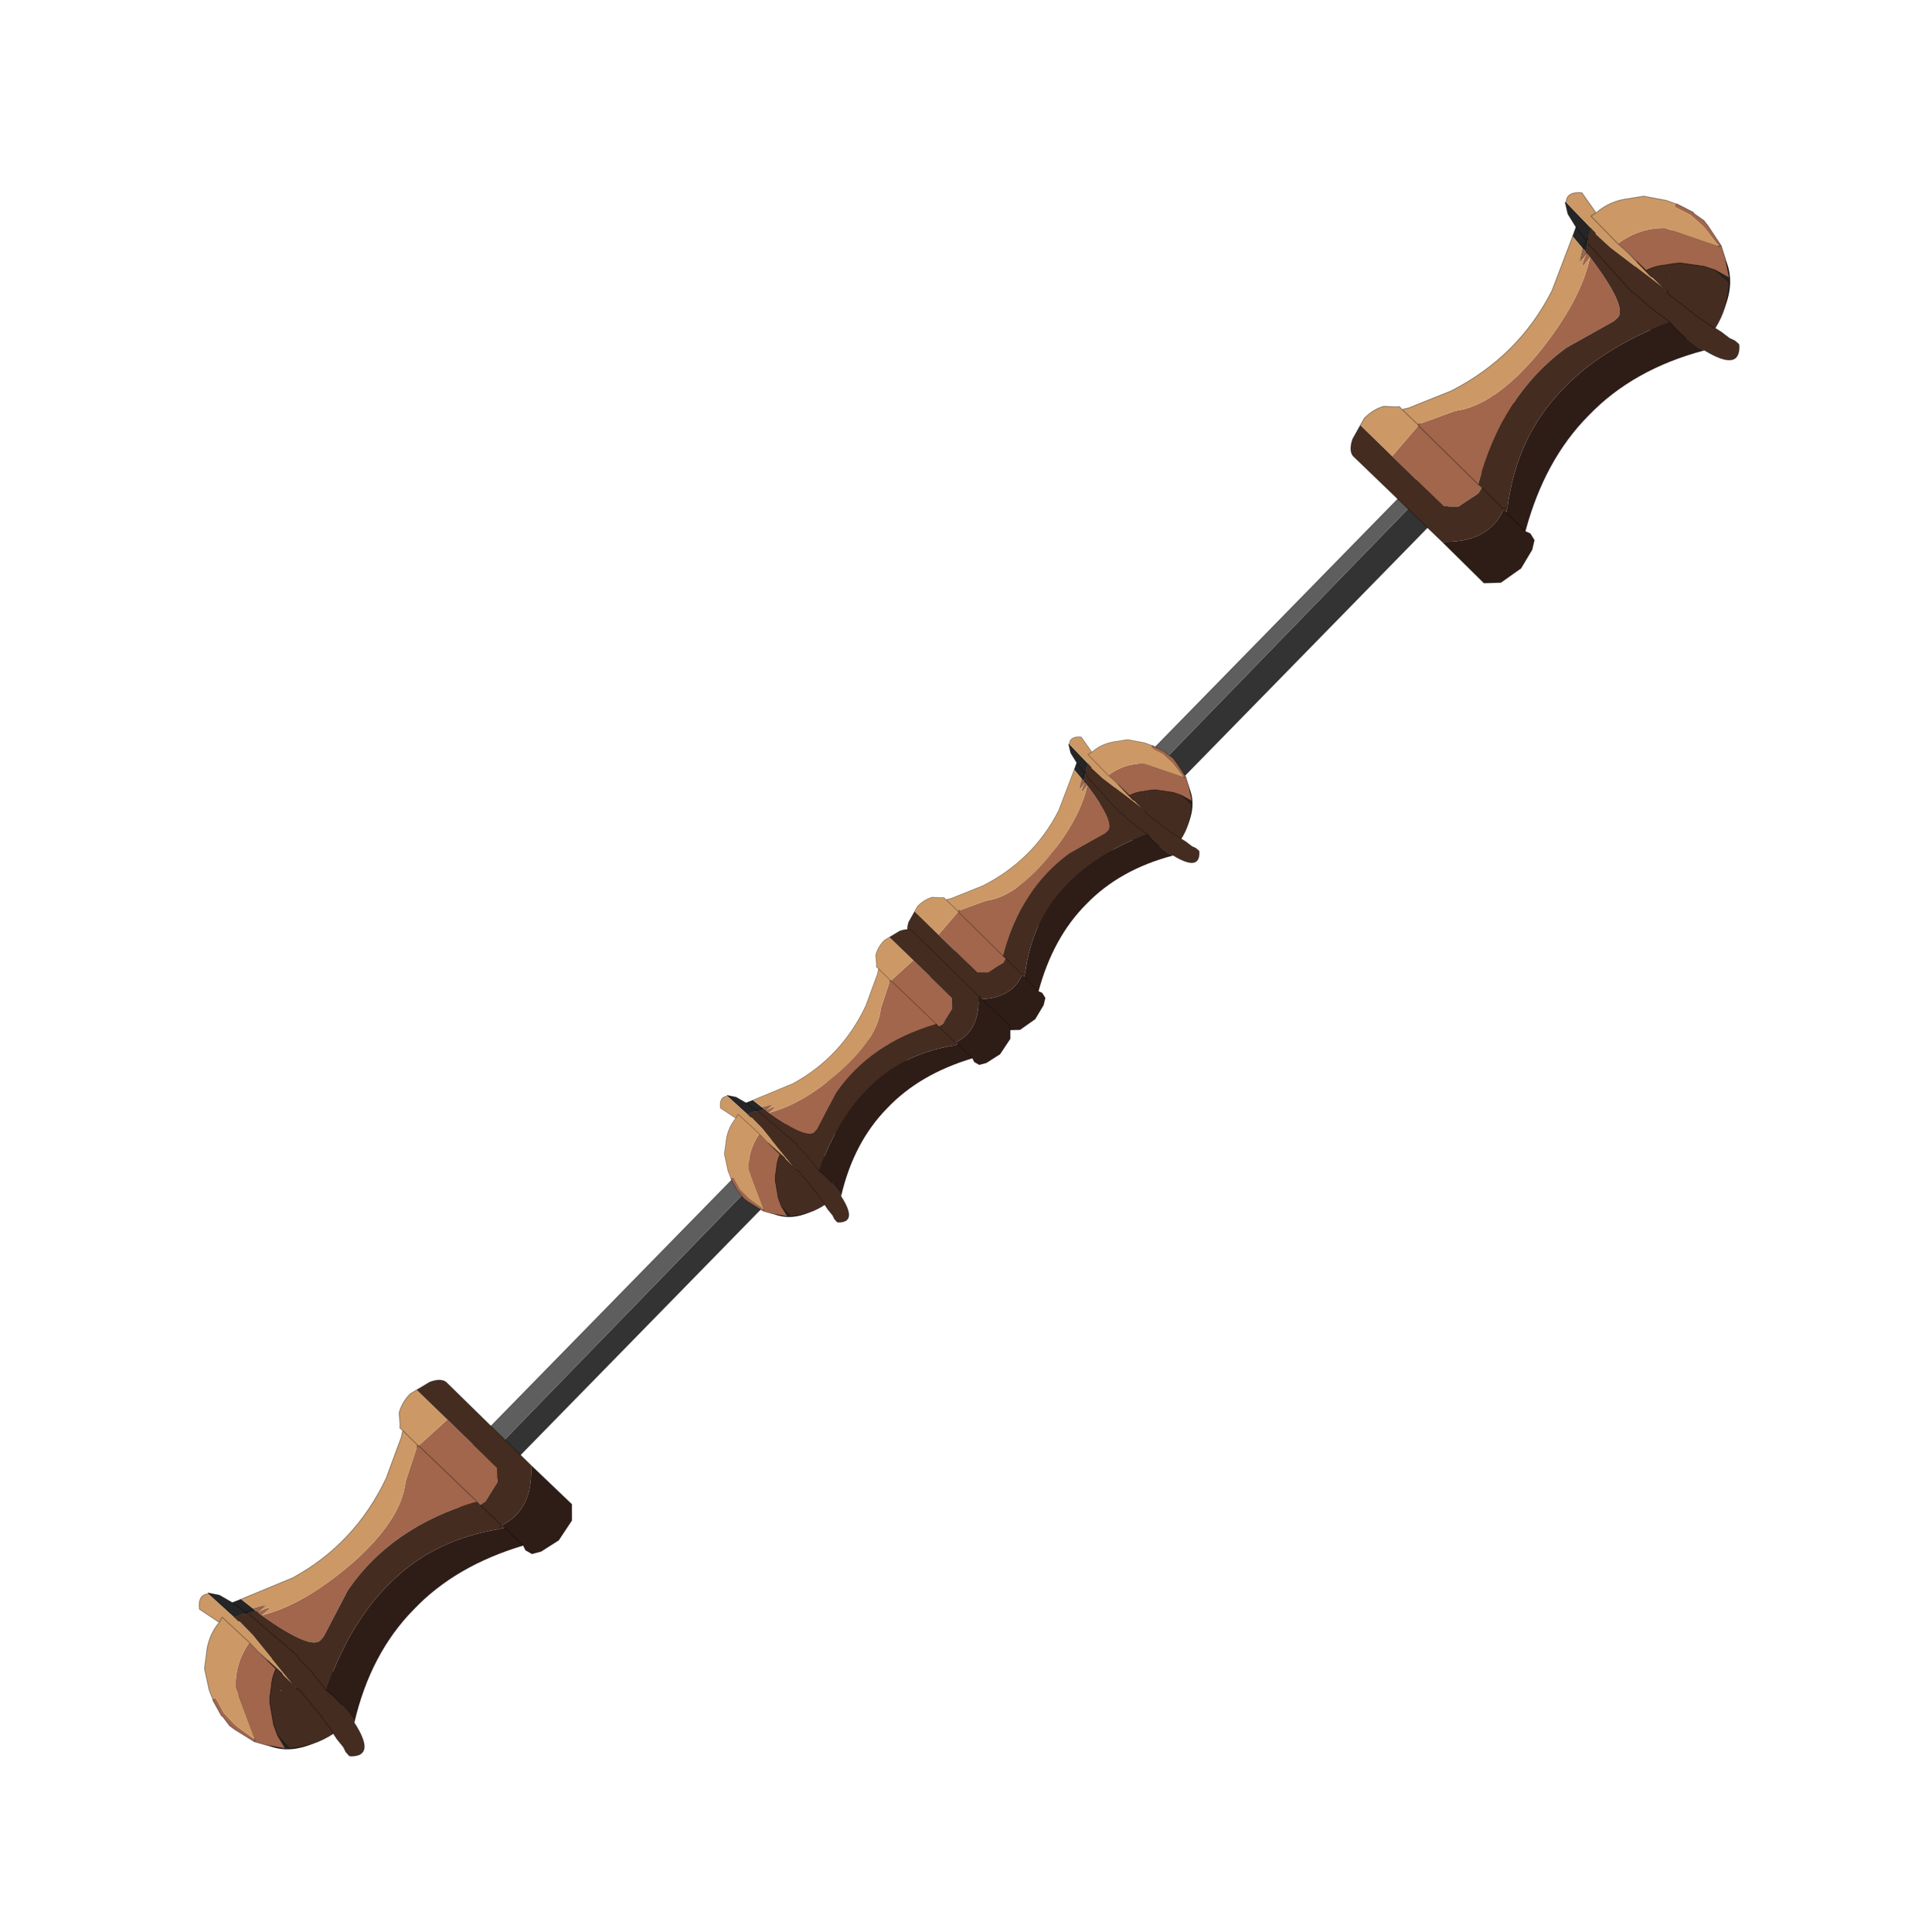 <?xml version="1.0" encoding="UTF-8" standalone="no"?>
<svg xmlns:xlink="http://www.w3.org/1999/xlink" height="440.0px" width="440.0px" xmlns="http://www.w3.org/2000/svg">
  <g transform="matrix(10.0, 0.0, 0.0, 10.0, 0.0, 0.0)">
    <use height="44.0" transform="matrix(1.0, 0.0, 0.0, 1.0, 0.0, 0.0)" width="44.0" xlink:href="#shape0"/>
    <use height="77.75" transform="matrix(-0.32, -0.313, -0.313, 0.32, 34.95, 9.65)" width="2.5" xlink:href="#shape1"/>
    <use height="19.05" transform="matrix(0.362, 0.086, -0.086, 0.362, 21.901, 15.927)" width="16.35" xlink:href="#shape2"/>
    <use height="19.05" transform="matrix(0.482, 0.114, -0.114, 0.482, 32.401, 3.252)" width="16.35" xlink:href="#shape2"/>
    <use height="19.05" transform="matrix(0.096, 0.358, 0.358, -0.096, 15.476, 22.549)" width="16.35" xlink:href="#shape2"/>
    <use height="19.05" transform="matrix(0.123, 0.46, 0.46, -0.123, 3.348, 33.198)" width="16.35" xlink:href="#shape2"/>
  </g>
  <defs>
    <g id="shape0" transform="matrix(1.0, 0.0, 0.0, 1.0, 0.0, 0.0)">
      <path d="M44.0 44.0 L0.0 44.0 0.0 0.0 44.0 0.0 44.0 44.0" fill="#43adca" fill-opacity="0.0" fill-rule="evenodd" stroke="none"/>
    </g>
    <g id="shape1" transform="matrix(1.0, 0.0, 0.0, 1.0, 0.0, 0.0)">
      <path d="M1.3 0.8 L1.6 0.8 1.3 0.8" fill="#cc3300" fill-rule="evenodd" stroke="none"/>
      <path d="M1.3 0.8 L1.6 0.8 1.3 77.55 0.2 77.2 0.2 76.65 Q0.05 76.55 0.2 76.45 L0.2 58.1 0.2 0.55 1.25 0.8 1.3 0.8" fill="#333333" fill-rule="evenodd" stroke="none"/>
      <path d="M1.3 77.55 L1.6 0.8 2.3 0.55 2.3 58.1 2.3 76.45 2.3 77.2 1.3 77.55" fill="#5e5e5e" fill-rule="evenodd" stroke="none"/>
      <path d="M1.6 0.8 L1.3 0.8 M1.3 77.55 L2.3 77.2 2.3 76.45 2.3 58.1 2.3 0.55 1.6 0.8 M1.3 77.55 L0.2 77.2 0.2 76.65 Q0.05 76.55 0.2 76.45 L0.2 58.1 0.2 0.55 1.25 0.8 1.3 0.8" fill="none" stroke="#000000" stroke-linecap="round" stroke-linejoin="round" stroke-opacity="0.302" stroke-width="0.05"/>
      <path d="M2.5 0.5 L2.1 0.85 1.25 1.0 0.35 0.85 0.0 0.5 Q0.0 0.3 0.35 0.15 L1.25 0.0 2.1 0.15 2.5 0.5" fill="#cc3300" fill-rule="evenodd" stroke="none"/>
      <path d="M2.5 0.5 L2.1 0.85 1.25 1.0 0.35 0.85 0.0 0.5 Q0.0 0.3 0.35 0.15 L1.25 0.0 2.1 0.15 2.5 0.5 Z" fill="none" stroke="#660000" stroke-linecap="round" stroke-linejoin="round" stroke-width="0.05"/>
      <path d="M2.25 76.95 L2.5 77.25 2.1 77.6 1.25 77.75 0.35 77.6 0.0 77.25 0.25 76.95 2.25 76.95" fill="#cc3300" fill-rule="evenodd" stroke="none"/>
      <path d="M2.25 76.95 L2.5 77.25 2.1 77.6 1.25 77.75 0.35 77.6 0.0 77.25 0.25 76.95" fill="none" stroke="#660000" stroke-linecap="round" stroke-linejoin="round" stroke-width="0.05"/>
    </g>
    <g id="shape2" transform="matrix(1.0, 0.0, 0.0, 1.0, -0.05, -0.2)">
      <path d="M10.85 3.8 Q10.85 2.75 11.5 2.0 12.2 1.25 13.1 1.25 14.0 1.25 14.65 2.0 15.35 2.75 15.35 3.8 15.35 4.85 14.65 5.6 14.0 6.35 13.1 6.35 12.2 6.35 11.5 5.6 10.85 4.85 10.85 3.8" fill="#252525" fill-rule="evenodd" stroke="none"/>
      <path d="M7.75 2.8 L7.8 2.35 7.3 1.85 7.05 1.35 7.1 1.35 8.5 2.25 8.45 2.65 8.5 2.95 8.5 3.35 8.35 3.25 8.4 2.85 8.5 2.95 8.4 2.85 8.35 3.25 7.75 2.8 M8.4 2.85 L8.45 2.65 8.4 2.85 7.8 2.35 8.4 2.85" fill="#252525" fill-rule="evenodd" stroke="none"/>
      <path d="M12.4 3.55 L12.4 3.5 12.55 3.5 12.4 3.55 12.35 3.55 12.4 3.55" fill="#aa6a55" fill-rule="evenodd" stroke="none"/>
      <path d="M12.0 0.25 L12.1 0.25 12.9 0.45 12.95 0.5 13.45 0.7 13.7 0.9 14.5 1.65 14.8 2.15 15.2 3.0 14.5 2.8 13.95 2.75 12.85 2.85 12.55 2.95 12.2 3.1 Q11.75 3.25 11.4 3.55 L10.4 2.95 9.85 2.65 Q10.65 1.7 11.8 1.45 L14.35 1.7 14.4 1.7 13.6 1.05 13.45 0.95 12.9 0.65 12.8 0.6 12.0 0.4 12.0 0.25 M14.5 1.65 L14.4 1.7 14.5 1.65 M8.55 3.4 L8.75 3.55 Q11.05 5.45 10.6 6.0 L10.5 6.15 8.65 7.85 Q6.25 10.65 6.15 14.9 L6.35 15.0 6.25 15.3 5.5 16.1 4.85 16.25 2.0 14.55 2.85 12.9 2.9 12.8 2.85 12.9 6.15 14.9 2.85 12.9 2.8 12.85 2.9 12.8 4.35 11.85 Q6.05 11.2 7.45 8.4 8.8 5.6 8.75 3.55 8.35 4.55 8.55 3.4 L8.35 3.8 8.35 3.25 8.5 3.35 8.55 3.4 8.35 3.8 8.55 3.4" fill="#a1664c" fill-rule="evenodd" stroke="none"/>
      <path d="M0.25 13.5 L0.35 13.15 Q0.65 12.65 1.1 12.4 L1.65 12.3 1.8 12.25 1.95 12.35 2.25 12.2 2.6 11.95 3.95 11.0 Q6.6 8.75 7.4 5.45 L7.75 2.8 8.35 3.25 8.35 3.8 8.55 3.4 8.55 3.35 8.55 3.4 Q8.35 4.55 8.75 3.55 8.8 5.6 7.45 8.4 6.05 11.2 4.35 11.85 L2.9 12.8 2.8 12.85 2.85 12.9 2.0 14.55 0.25 13.5 M7.1 1.35 Q7.0 0.85 7.7 0.75 L8.55 1.5 Q9.05 0.8 9.9 0.5 L10.5 0.25 11.55 0.2 12.0 0.25 12.0 0.4 12.8 0.6 12.9 0.65 13.45 0.95 13.6 1.05 14.4 1.7 14.35 1.7 11.8 1.45 Q10.65 1.7 9.85 2.65 L10.4 2.95 11.65 3.75 11.8 3.8 12.55 4.25 12.6 4.25 12.5 4.25 12.35 4.15 9.55 2.9 8.75 2.45 8.75 2.4 8.5 2.25 7.1 1.35 M14.4 1.7 L14.35 1.7 14.4 1.7 M9.85 2.65 L8.35 1.7 8.55 1.5 8.35 1.7 9.85 2.65 M1.95 12.35 L2.8 12.85 1.95 12.35" fill="#cc9966" fill-rule="evenodd" stroke="none"/>
      <path d="M14.5 2.8 L15.25 3.2 15.25 3.25 Q15.45 4.35 15.1 5.4 L15.4 5.5 15.85 5.7 16.1 5.75 16.3 5.85 16.35 5.9 Q16.7 7.1 14.85 6.5 L14.65 6.5 Q13.55 6.05 13.0 5.6 10.0 7.65 8.7 10.15 7.4 12.55 7.7 15.6 L7.55 15.75 6.35 15.0 7.55 15.75 7.7 15.6 7.7 15.85 7.55 15.75 Q7.25 17.4 5.15 17.85 L0.25 14.95 Q0.0 14.75 0.05 14.2 L0.25 13.5 2.0 14.55 4.85 16.25 5.5 16.1 6.25 15.3 6.35 15.0 6.15 14.9 Q6.25 10.65 8.65 7.85 L10.5 6.15 10.6 6.0 Q11.05 5.45 8.75 3.55 L8.55 3.4 8.5 3.35 8.5 2.95 11.05 4.7 11.15 4.7 11.95 5.15 13.0 5.6 11.95 5.15 11.15 4.7 11.05 4.7 8.5 2.95 8.45 2.65 8.5 2.25 8.75 2.4 8.75 2.45 9.55 2.9 12.35 4.15 12.5 4.25 12.6 4.25 12.55 4.25 11.8 3.8 11.65 3.75 10.4 2.95 11.4 3.55 Q11.75 3.25 12.2 3.1 L12.55 2.95 12.85 2.85 13.95 2.75 14.5 2.8 M15.1 5.4 L15.05 5.4 14.25 5.1 12.6 4.35 12.6 4.25 12.6 4.35 14.25 5.1 15.05 5.4 15.1 5.4 M12.4 3.5 L12.4 3.55 12.35 3.55 12.4 3.55 12.55 3.5 12.4 3.5 M8.55 3.4 L8.55 3.35 8.55 3.4" fill="#452c21" fill-rule="evenodd" stroke="none"/>
      <path d="M14.85 6.5 Q11.85 8.1 10.35 10.65 8.85 13.1 8.75 16.5 L9.0 16.55 9.25 16.8 9.25 17.25 8.95 18.2 8.2 19.05 7.45 19.25 5.15 17.85 Q7.25 17.4 7.55 15.75 L7.7 15.85 8.75 16.5 7.7 15.85 7.7 15.6 Q7.4 12.55 8.7 10.15 10.0 7.65 13.0 5.6 13.55 6.05 14.65 6.5 L14.85 6.5" fill="#2e1c16" fill-rule="evenodd" stroke="none"/>
      <path d="M14.5 2.8 L15.25 3.2 15.25 3.25 Q15.45 4.35 15.1 5.4 L15.4 5.5 15.85 5.7 16.1 5.75 16.3 5.85 16.35 5.9 Q16.7 7.1 14.85 6.5 11.85 8.1 10.35 10.65 8.85 13.1 8.75 16.5 L9.0 16.55 9.25 16.8 9.25 17.25 8.95 18.2 8.2 19.05 7.45 19.25 5.15 17.85 0.25 14.95 Q0.0 14.75 0.05 14.2 L0.25 13.5 0.35 13.15 Q0.65 12.65 1.1 12.4 L1.65 12.3 1.8 12.25 1.95 12.35 2.25 12.2 2.6 11.95 3.95 11.0 Q6.6 8.75 7.4 5.45 L7.75 2.8 7.8 2.35 7.3 1.85 7.05 1.35 M7.1 1.35 Q7.0 0.85 7.7 0.75 L8.55 1.5 Q9.05 0.8 9.9 0.5 L10.5 0.25 11.55 0.2 12.0 0.25 12.1 0.25 12.9 0.45 12.95 0.5 13.45 0.7 13.7 0.9 14.5 1.65 14.8 2.15 15.2 3.0 14.5 2.8 13.95 2.75 12.85 2.85 12.55 2.95 12.2 3.1 Q11.75 3.25 11.4 3.55 L10.4 2.95 11.65 3.75 11.8 3.8 12.55 4.25 12.6 4.25 12.6 4.35 14.25 5.1 15.05 5.4 15.1 5.4 M14.4 1.7 L14.5 1.65 M9.85 2.65 L10.4 2.95 M14.35 1.7 L14.4 1.7 M12.4 3.5 L12.4 3.55 M6.15 14.9 L6.35 15.0 7.55 15.75 7.7 15.6 M13.0 5.6 L11.95 5.15 11.15 4.7 11.05 4.7 8.5 2.95 8.5 3.35 M8.55 3.4 L8.55 3.35 8.55 3.4 M2.9 12.8 L2.85 12.9 6.15 14.9 M14.85 6.5 L14.65 6.5 Q13.55 6.05 13.0 5.6 M8.5 2.25 L8.45 2.65 8.5 2.95 8.4 2.85 8.35 3.25 M8.4 2.85 L7.8 2.35 M8.45 2.65 L8.4 2.85 M8.55 1.5 L8.35 1.7 9.85 2.65 M8.35 3.8 L8.35 3.25 M8.35 3.8 L8.55 3.4 M7.7 15.85 L8.75 16.5 M7.7 15.85 L7.55 15.75 M2.85 12.9 L2.8 12.85 1.95 12.35 M2.8 12.85 L2.9 12.8" fill="none" stroke="#000000" stroke-linecap="round" stroke-linejoin="round" stroke-opacity="0.302" stroke-width="0.05"/>
    </g>
  </defs>
</svg>
